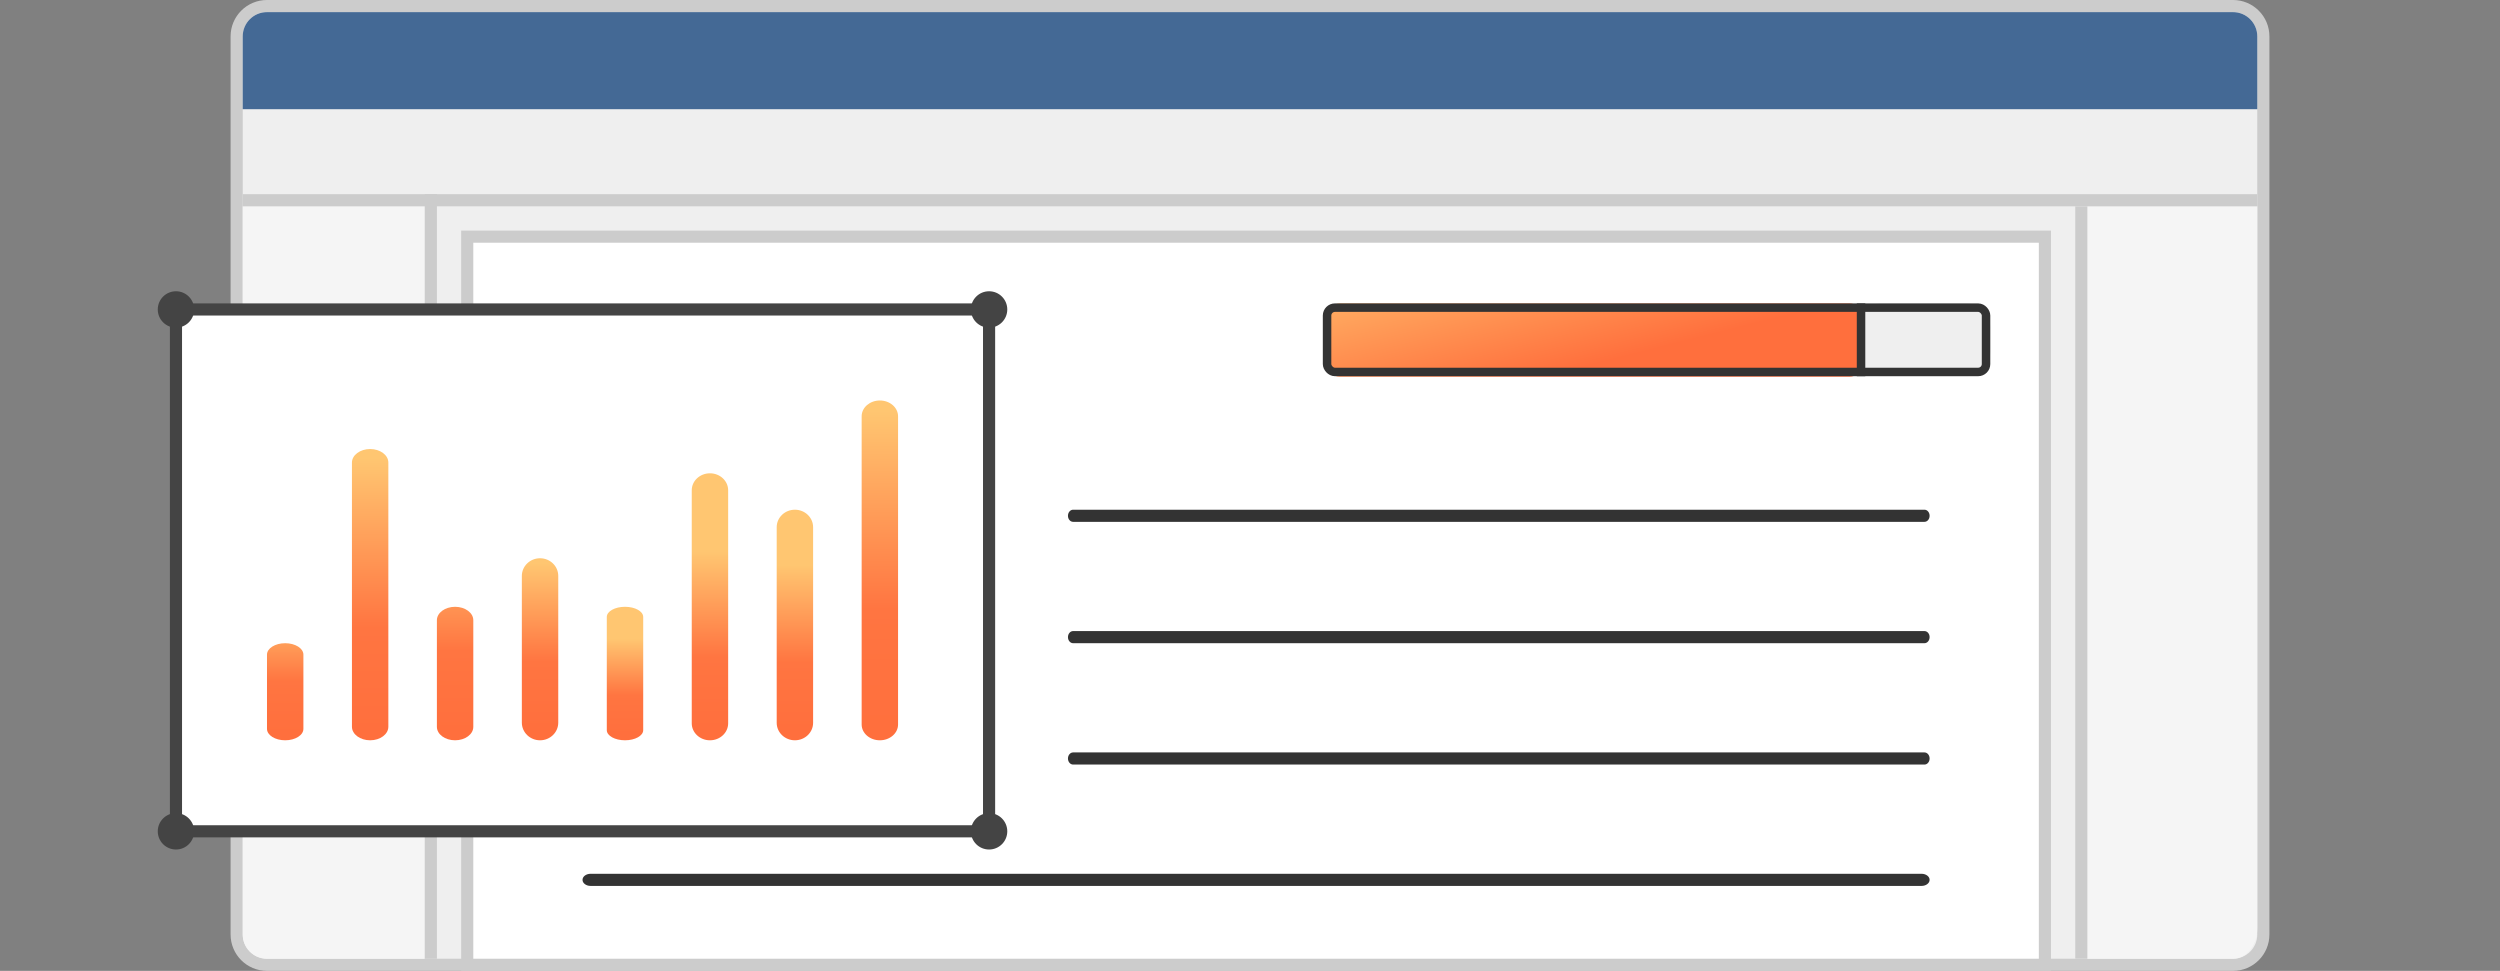 <svg width="206" height="80" viewBox="0 0 206 80" fill="none" xmlns="http://www.w3.org/2000/svg">
<rect x="0" y="0" width="206" height="80" fill="#808080" stroke="none"/>
<path d="M19.5 3C19.5 1.619 20.619 0.5 22 0.5H184C185.381 0.5 186.5 1.619 186.5 3V77C186.5 78.381 185.381 79.5 184 79.5H22C20.619 79.5 19.5 78.381 19.5 77V3Z" fill="#EFEFEF" stroke="#CCCCCC"/>
<path d="M39 19.5H38.5V20V79V79.5H39H168H168.5V79V20V19.5H168H39Z" fill="white" stroke="#CCCCCC"/>
<path d="M20 17H35V79H22C20.895 79 20 78.105 20 77V17Z" fill="#F5F5F5"/>
<path d="M186 17H171V79H184.015C185.111 79 186 77.873 186 76.483V17Z" fill="#F5F5F5"/>
<path d="M20 3C20 1.895 20.895 1 22 1H184C185.105 1 186 1.895 186 3V9H20V3Z" fill="#446995"/>
<path fill-rule="evenodd" clip-rule="evenodd" d="M186 17H20V16H186V17Z" fill="#CCCCCC"/>
<path fill-rule="evenodd" clip-rule="evenodd" d="M36 16V79H35V16H36Z" fill="#CCCCCC"/>
<path fill-rule="evenodd" clip-rule="evenodd" d="M172 17V79H171V17H172Z" fill="#CCCCCC"/>
<path fill-rule="evenodd" clip-rule="evenodd" d="M159 42.5C159 42.224 158.81 42 158.575 42H88.425C88.19 42 88 42.224 88 42.5C88 42.776 88.19 43 88.425 43H158.575C158.81 43 159 42.776 159 42.5Z" fill="#333333"/>
<path fill-rule="evenodd" clip-rule="evenodd" d="M159 52.5C159 52.224 158.81 52 158.575 52H88.425C88.19 52 88 52.224 88 52.5C88 52.776 88.19 53 88.425 53H158.575C158.81 53 159 52.776 159 52.5Z" fill="#333333"/>
<path fill-rule="evenodd" clip-rule="evenodd" d="M159 72.5C159 72.224 158.702 72 158.335 72H48.665C48.298 72 48 72.224 48 72.5C48 72.776 48.298 73 48.665 73H158.335C158.702 73 159 72.776 159 72.5Z" fill="#333333"/>
<path fill-rule="evenodd" clip-rule="evenodd" d="M159 62.5C159 62.224 158.81 62 158.575 62H88.425C88.19 62 88 62.224 88 62.5C88 62.776 88.19 63 88.425 63H158.575C158.81 63 159 62.776 159 62.5Z" fill="#333333"/>
<path fill-rule="evenodd" clip-rule="evenodd" d="M55.818 42C56.37 42 56.818 42.448 56.818 43C56.818 43.552 56.37 44 55.818 44H51C50.448 44 50 44.448 50 45V49.249C50 49.802 49.552 50.249 49 50.249C48.448 50.249 48 49.802 48 49.249V45C48 43.343 49.343 42 51 42H55.818ZM72.181 42C71.628 42 71.181 42.448 71.181 43C71.181 43.552 71.628 44 72.181 44H76.999C77.551 44 77.999 44.448 77.999 45V49.249C77.999 49.802 78.446 50.249 78.999 50.249C79.551 50.249 79.999 49.802 79.999 49.249V45C79.999 43.343 78.655 42 76.999 42H72.181ZM71.181 62.998C71.181 63.55 71.628 63.998 72.181 63.998H76.999C78.655 63.998 79.999 62.655 79.999 60.998V56.749C79.999 56.197 79.551 55.749 78.999 55.749C78.446 55.749 77.999 56.197 77.999 56.749V60.998C77.999 61.55 77.551 61.998 76.999 61.998H72.181C71.628 61.998 71.181 62.446 71.181 62.998ZM55.818 63.998C56.37 63.998 56.818 63.55 56.818 62.998C56.818 62.446 56.37 61.998 55.818 61.998H51C50.448 61.998 50 61.55 50 60.998V56.749C50 56.197 49.552 55.749 49 55.749C48.448 55.749 48 56.197 48 56.749V60.998C48 62.655 49.343 63.998 51 63.998H55.818Z" fill="url(#paint0_linear_56_3)"/>
<path d="M162 25H155C153.895 25 153 25.895 153 27V29C153 30.105 153.895 31 155 31H162C163.104 31 164 30.105 164 29V27C164 25.895 163.104 25 162 25Z" fill="#EFEFEF"/>
<path d="M152.4 25H110.4C109.848 25 109.4 25.448 109.4 26V30.045C109.4 30.597 109.848 31.045 110.4 31.045H152.4C152.952 31.045 153.4 30.597 153.4 30.045V26C153.4 25.448 152.952 25 152.4 25Z" fill="url(#paint1_linear_56_3)"/>
<line x1="153.35" y1="25" x2="153.35" y2="31" stroke="#333333" stroke-width="0.7"/>
<rect x="109.35" y="25.35" width="54.3" height="5.3" rx="0.65" stroke="#333333" stroke-width="0.7"/>
<rect x="14.5" y="25.5" width="67" height="43" fill="white"/>
<path fill-rule="evenodd" clip-rule="evenodd" d="M23.5 53C24.328 53 25 53.421 25 53.941V60.059C25 60.579 24.328 61 23.5 61C22.672 61 22 60.579 22 60.059V53.941C22 53.421 22.672 53 23.5 53Z" fill="url(#paint2_linear_56_3)"/>
<path fill-rule="evenodd" clip-rule="evenodd" d="M30.5 37C31.328 37 32 37.5 32 38.116V59.884C32 60.5 31.328 61 30.5 61C29.672 61 29 60.5 29 59.884V38.116C29 37.5 29.672 37 30.5 37Z" fill="url(#paint3_linear_56_3)"/>
<path fill-rule="evenodd" clip-rule="evenodd" d="M37.5 50C38.328 50 39 50.495 39 51.106V59.894C39 60.505 38.328 61 37.5 61C36.672 61 36 60.505 36 59.894V51.106C36 50.495 36.672 50 37.5 50Z" fill="url(#paint4_linear_56_3)"/>
<path fill-rule="evenodd" clip-rule="evenodd" d="M44.5 46C43.672 46 43 46.652 43 47.456V59.544C43 60.348 43.672 61 44.5 61C45.328 61 46 60.348 46 59.544V47.456C46 46.652 45.328 46 44.5 46Z" fill="url(#paint5_linear_56_3)"/>
<path fill-rule="evenodd" clip-rule="evenodd" d="M51.5 50C50.672 50 50 50.373 50 50.834V60.166C50 60.627 50.672 61 51.5 61C52.328 61 53 60.627 53 60.166V50.834C53 50.373 52.328 50 51.5 50Z" fill="url(#paint6_linear_56_3)"/>
<path fill-rule="evenodd" clip-rule="evenodd" d="M58.5 39C57.672 39 57 39.627 57 40.399V59.601C57 60.374 57.672 61 58.5 61C59.328 61 60 60.374 60 59.601V40.399C60 39.627 59.328 39 58.5 39Z" fill="url(#paint7_linear_56_3)"/>
<path fill-rule="evenodd" clip-rule="evenodd" d="M65.5 42C64.672 42 64 42.645 64 43.44V59.56C64 60.355 64.672 61 65.5 61C66.328 61 67 60.355 67 59.56V43.44C67 42.645 66.328 42 65.5 42Z" fill="url(#paint8_linear_56_3)"/>
<path fill-rule="evenodd" clip-rule="evenodd" d="M72.5 33C73.328 33 74 33.583 74 34.302V59.698C74 60.417 73.328 61 72.5 61C71.672 61 71 60.417 71 59.698V34.302C71 33.583 71.672 33 72.5 33Z" fill="url(#paint9_linear_56_3)"/>
<rect x="14.5" y="25.5" width="67" height="43" stroke="#444444"/>
<circle cx="81.5" cy="25.5" r="1.5" fill="#444444"/>
<circle cx="81.5" cy="68.5" r="1.5" fill="#444444"/>
<circle cx="14.5" cy="25.5" r="1.5" fill="#444444"/>
<circle cx="14.5" cy="68.5" r="1.5" fill="#444444"/>
<defs>
<linearGradient id="paint0_linear_56_3" x1="48" y1="41.141" x2="68.261" y2="71.764" gradientUnits="userSpaceOnUse">
<stop stop-color="#FF8E3D"/>
<stop offset="1" stop-color="#FF6F3D"/>
</linearGradient>
<linearGradient id="paint1_linear_56_3" x1="107.893" y1="20.805" x2="111.5" y2="35.05" gradientUnits="userSpaceOnUse">
<stop stop-color="#FFC671"/>
<stop offset="1" stop-color="#FF6F3D"/>
</linearGradient>
<linearGradient id="paint2_linear_56_3" x1="23.5" y1="49.863" x2="23.5" y2="60.399" gradientUnits="userSpaceOnUse">
<stop stop-color="#FFC671"/>
<stop offset="0.594" stop-color="#FF7541"/>
<stop offset="1" stop-color="#FF6F3D"/>
</linearGradient>
<linearGradient id="paint3_linear_56_3" x1="30.5" y1="37.744" x2="30.5" y2="60.287" gradientUnits="userSpaceOnUse">
<stop stop-color="#FFC671"/>
<stop offset="0.62" stop-color="#FF7541"/>
<stop offset="1" stop-color="#FF6F3D"/>
</linearGradient>
<linearGradient id="paint4_linear_56_3" x1="37.5" y1="43.916" x2="37.5" y2="60.293" gradientUnits="userSpaceOnUse">
<stop stop-color="#FFC671"/>
<stop offset="0.594" stop-color="#FF7541"/>
<stop offset="1" stop-color="#FF6F3D"/>
</linearGradient>
<linearGradient id="paint5_linear_56_3" x1="44.5" y1="46.404" x2="44.5" y2="60.07" gradientUnits="userSpaceOnUse">
<stop stop-color="#FFC671"/>
<stop offset="0.594" stop-color="#FF7541"/>
<stop offset="1" stop-color="#FF6F3D"/>
</linearGradient>
<linearGradient id="paint6_linear_56_3" x1="51.5" y1="52.64" x2="51.5" y2="60.467" gradientUnits="userSpaceOnUse">
<stop stop-color="#FFC671"/>
<stop offset="0.594" stop-color="#FF7541"/>
<stop offset="1" stop-color="#FF6F3D"/>
</linearGradient>
<linearGradient id="paint7_linear_56_3" x1="58.5" y1="45.452" x2="58.5" y2="60.106" gradientUnits="userSpaceOnUse">
<stop stop-color="#FFC671"/>
<stop offset="0.594" stop-color="#FF7541"/>
<stop offset="1" stop-color="#FF6F3D"/>
</linearGradient>
<linearGradient id="paint8_linear_56_3" x1="65.5" y1="46.56" x2="65.5" y2="60.08" gradientUnits="userSpaceOnUse">
<stop stop-color="#FFC671"/>
<stop offset="0.594" stop-color="#FF7541"/>
<stop offset="1" stop-color="#FF6F3D"/>
</linearGradient>
<linearGradient id="paint9_linear_56_3" x1="72.5" y1="33.868" x2="72.5" y2="60.168" gradientUnits="userSpaceOnUse">
<stop stop-color="#FFC671"/>
<stop offset="0.62" stop-color="#FF7541"/>
<stop offset="1" stop-color="#FF6F3D"/>
</linearGradient>
</defs>
</svg>
